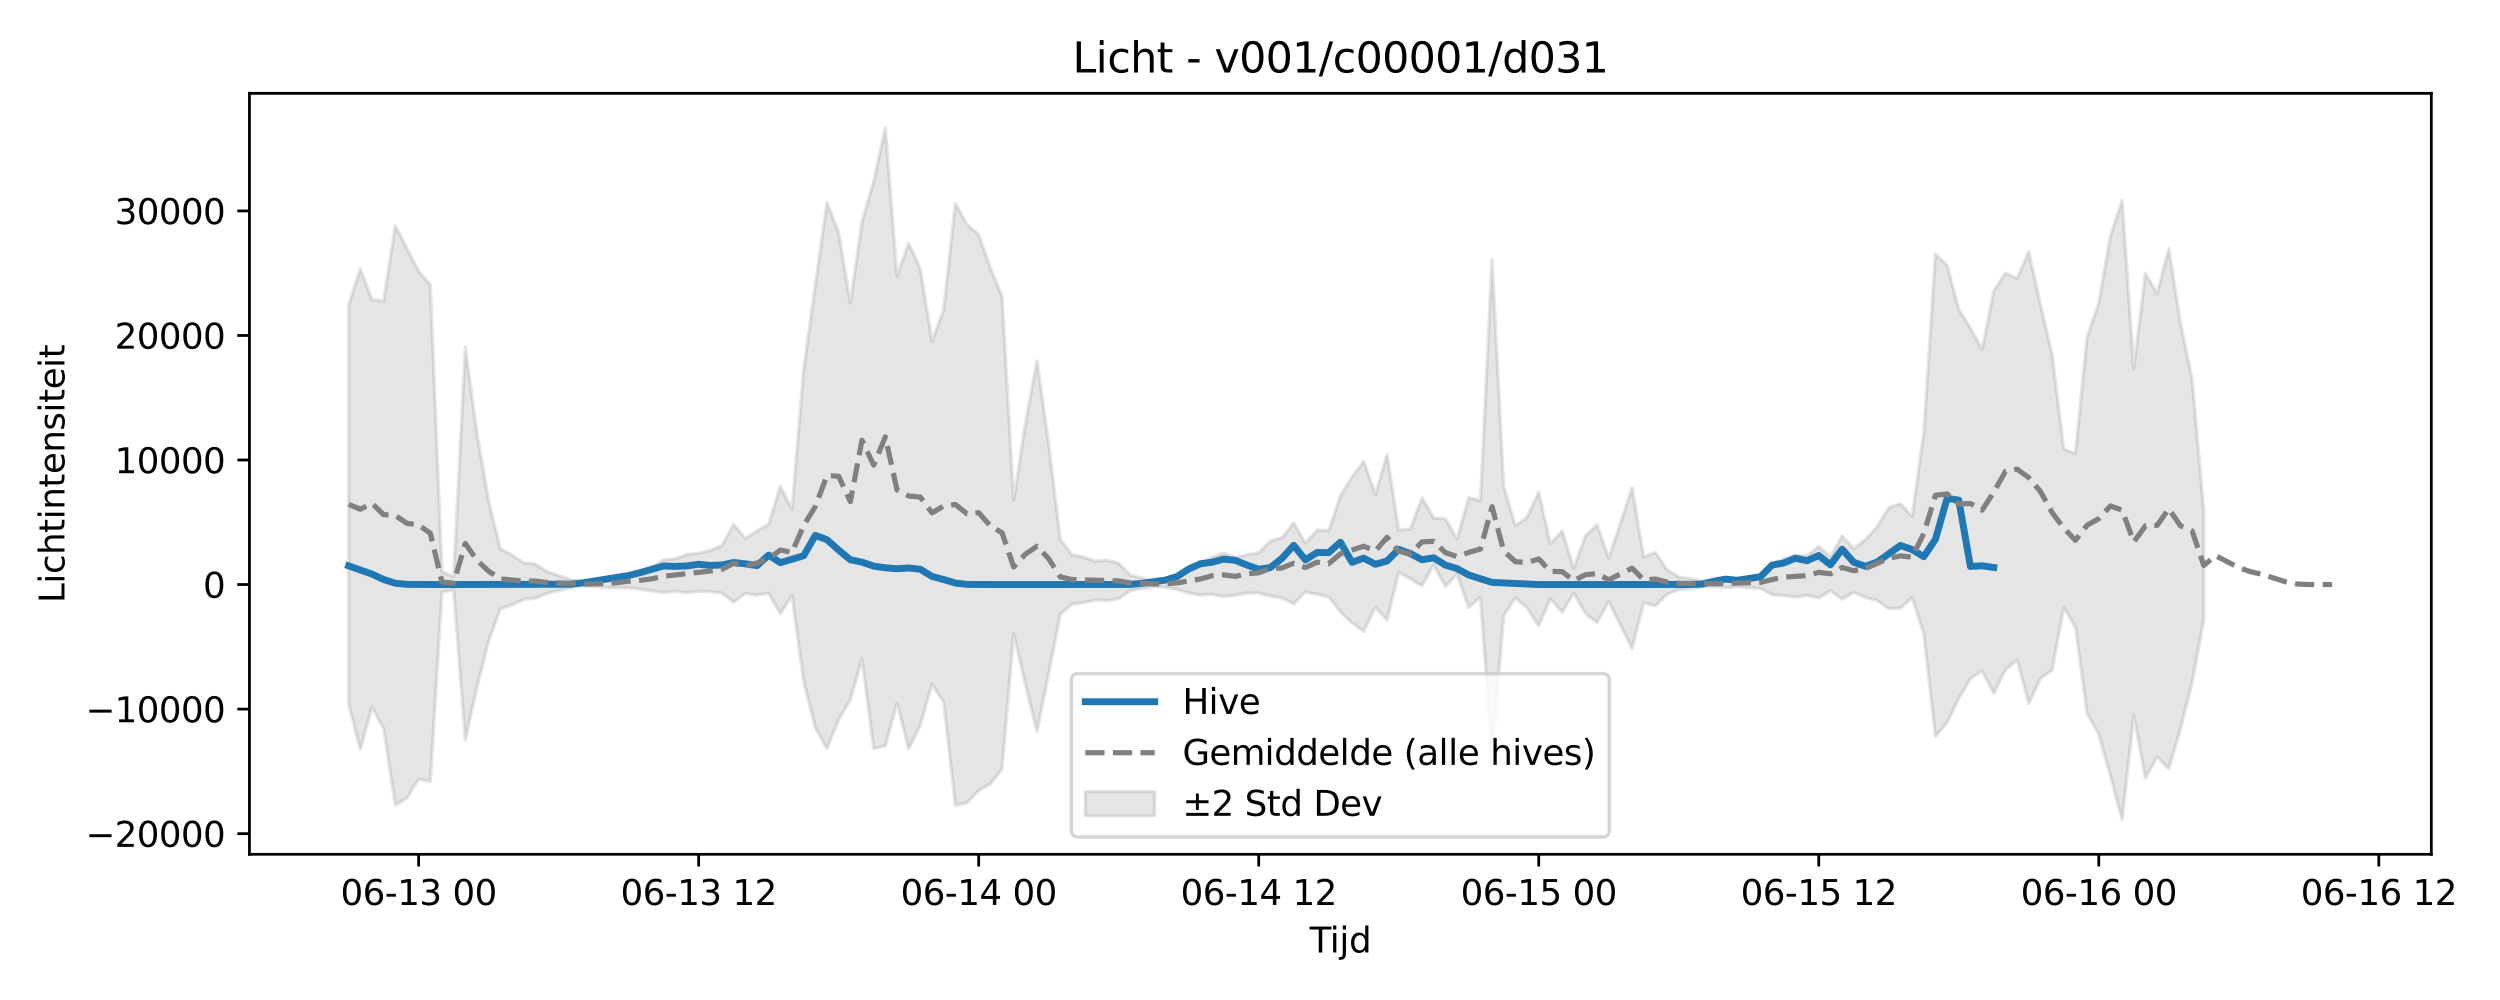 <?xml version="1.0" encoding="utf-8" standalone="no"?>
<!DOCTYPE svg PUBLIC "-//W3C//DTD SVG 1.1//EN"
  "http://www.w3.org/Graphics/SVG/1.1/DTD/svg11.dtd">
<svg xmlns:xlink="http://www.w3.org/1999/xlink" width="720pt" height="288pt" viewBox="0 0 720 288" xmlns="http://www.w3.org/2000/svg" version="1.1">
 <defs>
  <style type="text/css">*{stroke-linejoin: round; stroke-linecap: butt}</style>
 </defs>
 <g id="figure_1">
  <g id="patch_1">
   <path d="M 0 288 
L 720 288 
L 720 0 
L 0 0 
z
" style="fill: #ffffff"/>
  </g>
  <g id="axes_1">
   <g id="patch_2">
    <path d="M 71.84 246.04 
L 700.218 246.04 
L 700.218 26.88 
L 71.84 26.88 
z
" style="fill: #ffffff"/>
   </g>
   <g id="FillBetweenPolyCollection_1">
    <defs>
     <path id="m6fcd716712" d="M 100.403 -200.118 
L 100.403 -85.346 
L 103.763 -72.103 
L 107.123 -84.368 
L 110.484 -78.212 
L 113.844 -56.122 
L 117.204 -58.145 
L 120.564 -63.659 
L 123.925 -62.859 
L 127.285 -117.345 
L 130.645 -118.184 
L 134.006 -74.963 
L 137.366 -90.099 
L 140.726 -103.279 
L 144.087 -112.623 
L 147.447 -113.838 
L 150.807 -115.38 
L 154.168 -115.716 
L 157.528 -117.114 
L 160.888 -117.865 
L 164.249 -118.68 
L 167.609 -119.375 
L 170.969 -119.064 
L 174.329 -118.774 
L 177.69 -118.675 
L 181.05 -118.678 
L 184.41 -118.289 
L 187.771 -117.84 
L 191.131 -117.308 
L 194.491 -117.726 
L 197.852 -117.287 
L 201.212 -117.718 
L 204.572 -117.608 
L 207.933 -117.189 
L 211.293 -114.559 
L 214.653 -117.099 
L 218.013 -116.586 
L 221.374 -117.175 
L 224.734 -111.226 
L 228.094 -116.56 
L 231.455 -91.743 
L 234.815 -78.412 
L 238.175 -72.437 
L 241.536 -80.76 
L 244.896 -86.419 
L 248.256 -98.244 
L 251.617 -72.422 
L 254.977 -73.205 
L 258.337 -85.5 
L 261.697 -72.326 
L 265.058 -79.166 
L 268.418 -90.971 
L 271.778 -85.696 
L 275.139 -56.051 
L 278.499 -56.773 
L 281.859 -60.327 
L 285.22 -62.219 
L 288.58 -66.49 
L 291.94 -105.493 
L 295.301 -90.891 
L 298.661 -77.319 
L 302.021 -94.038 
L 305.381 -111.119 
L 308.742 -114.017 
L 312.102 -114.417 
L 315.462 -115.209 
L 318.823 -115.024 
L 322.183 -115.573 
L 325.543 -117.893 
L 328.904 -118.503 
L 332.264 -119.073 
L 335.624 -118.863 
L 338.985 -118.3 
L 342.345 -117.213 
L 345.705 -116.597 
L 349.066 -116.826 
L 352.426 -116.173 
L 355.786 -116.528 
L 359.146 -117.248 
L 362.507 -117.229 
L 365.867 -116.315 
L 369.227 -115.766 
L 372.588 -114.123 
L 375.948 -117.492 
L 379.308 -116.843 
L 382.669 -116.085 
L 386.029 -111.829 
L 389.389 -108.617 
L 392.75 -106.212 
L 396.11 -113.091 
L 399.47 -109.427 
L 402.83 -123.179 
L 406.191 -121.311 
L 409.551 -119.293 
L 412.911 -125.361 
L 416.272 -119.082 
L 419.632 -122.613 
L 422.992 -113.047 
L 426.353 -115.997 
L 429.713 -70.96 
L 433.073 -110.663 
L 436.434 -115.857 
L 439.794 -112.904 
L 443.154 -107.759 
L 446.514 -115.57 
L 449.875 -111.662 
L 453.235 -117.198 
L 456.595 -111.295 
L 459.956 -108.709 
L 463.316 -114.777 
L 466.676 -108.014 
L 470.037 -101.246 
L 473.397 -114.406 
L 476.757 -113.49 
L 480.118 -116.83 
L 483.478 -118.201 
L 486.838 -118.538 
L 490.198 -118.967 
L 493.559 -119.094 
L 496.919 -118.709 
L 500.279 -118.975 
L 503.64 -118.696 
L 507 -118.514 
L 510.36 -116.745 
L 513.721 -116.482 
L 517.081 -115.992 
L 520.441 -116.554 
L 523.802 -115.721 
L 527.162 -117.891 
L 530.522 -115.47 
L 533.883 -117.371 
L 537.243 -115.942 
L 540.603 -115.088 
L 543.963 -112.699 
L 547.324 -112.824 
L 550.684 -115.857 
L 554.044 -105.462 
L 557.405 -75.895 
L 560.765 -79.879 
L 564.125 -86.815 
L 567.486 -92.541 
L 570.846 -94.819 
L 574.206 -88.313 
L 577.567 -95.093 
L 580.927 -97.936 
L 584.287 -85.429 
L 587.647 -92.65 
L 591.008 -94.959 
L 594.368 -113.101 
L 597.728 -107.404 
L 601.089 -82.534 
L 604.449 -76.529 
L 607.809 -64.568 
L 611.17 -51.922 
L 614.53 -82.003 
L 617.89 -63.818 
L 621.251 -70.021 
L 624.611 -66.597 
L 627.971 -78.073 
L 631.331 -91.388 
L 634.692 -109.608 
L 634.692 -140.669 
L 634.692 -140.669 
L 631.331 -178.834 
L 627.971 -195.066 
L 624.611 -216.379 
L 621.251 -203.365 
L 617.89 -209.3 
L 614.53 -181.813 
L 611.17 -230.259 
L 607.809 -220.008 
L 604.449 -200.708 
L 601.089 -190.961 
L 597.728 -157.383 
L 594.368 -158.683 
L 591.008 -185.826 
L 587.647 -200.272 
L 584.287 -215.497 
L 580.927 -207.818 
L 577.567 -209.327 
L 574.206 -204.215 
L 570.846 -187.327 
L 567.486 -193.435 
L 564.125 -198.944 
L 560.765 -211.632 
L 557.405 -214.793 
L 554.044 -163.197 
L 550.684 -139.23 
L 547.324 -142.994 
L 543.963 -141.764 
L 540.603 -136.349 
L 537.243 -132.615 
L 533.883 -129.927 
L 530.522 -133.656 
L 527.162 -127.587 
L 523.802 -130.601 
L 520.441 -127.916 
L 517.081 -128.12 
L 513.721 -127.066 
L 510.36 -125.442 
L 507 -122.01 
L 503.64 -121.442 
L 500.279 -120.883 
L 496.919 -121.197 
L 493.559 -120.641 
L 490.198 -120.742 
L 486.838 -121.337 
L 483.478 -121.837 
L 480.118 -123.911 
L 476.757 -128.964 
L 473.397 -127.578 
L 470.037 -147.489 
L 466.676 -137.279 
L 463.316 -127.255 
L 459.956 -136.891 
L 456.595 -133.654 
L 453.235 -124.361 
L 449.875 -135.098 
L 446.514 -131.277 
L 443.154 -146.287 
L 439.794 -139.044 
L 436.434 -136.617 
L 433.073 -147.899 
L 429.713 -213.171 
L 426.353 -143.752 
L 422.992 -144.751 
L 419.632 -132.798 
L 416.272 -138.61 
L 412.911 -138.831 
L 409.551 -144.607 
L 406.191 -135.672 
L 402.83 -135.308 
L 399.47 -157.076 
L 396.11 -145.548 
L 392.75 -155.148 
L 389.389 -150.63 
L 386.029 -145.197 
L 382.669 -135.202 
L 379.308 -135.333 
L 375.948 -131.606 
L 372.588 -137.419 
L 369.227 -133.128 
L 365.867 -132.204 
L 362.507 -128.839 
L 359.146 -128.214 
L 355.786 -127.476 
L 352.426 -128.692 
L 349.066 -127.507 
L 345.705 -125.934 
L 342.345 -124.159 
L 338.985 -121.932 
L 335.624 -120.911 
L 332.264 -120.554 
L 328.904 -121.545 
L 325.543 -122.319 
L 322.183 -125.813 
L 318.823 -126.643 
L 315.462 -126.364 
L 312.102 -127.562 
L 308.742 -128.167 
L 305.381 -132.564 
L 302.021 -160.112 
L 298.661 -184.049 
L 295.301 -165.907 
L 291.94 -143.95 
L 288.58 -202.663 
L 285.22 -210.86 
L 281.859 -220.382 
L 278.499 -223.301 
L 275.139 -229.386 
L 271.778 -198.819 
L 268.418 -189.631 
L 265.058 -210.514 
L 261.697 -217.961 
L 258.337 -208.381 
L 254.977 -251.158 
L 251.617 -235.643 
L 248.256 -224.197 
L 244.896 -200.691 
L 241.536 -220.905 
L 238.175 -229.673 
L 234.815 -205.856 
L 231.455 -181.584 
L 228.094 -141.26 
L 224.734 -147.928 
L 221.374 -137.036 
L 218.013 -135.097 
L 214.653 -132.88 
L 211.293 -137.035 
L 207.933 -130.886 
L 204.572 -129.487 
L 201.212 -128.678 
L 197.852 -128.312 
L 194.491 -127.087 
L 191.131 -126.77 
L 187.771 -124.799 
L 184.41 -123.456 
L 181.05 -122.545 
L 177.69 -121.654 
L 174.329 -121.076 
L 170.969 -120.55 
L 167.609 -120.138 
L 164.249 -121.107 
L 160.888 -122.263 
L 157.528 -123.362 
L 154.168 -125.596 
L 150.807 -125.904 
L 147.447 -128.165 
L 144.087 -129.952 
L 140.726 -143.696 
L 137.366 -163.156 
L 134.006 -187.991 
L 130.645 -121.957 
L 127.285 -123.368 
L 123.925 -206.012 
L 120.564 -209.897 
L 117.204 -216.41 
L 113.844 -222.991 
L 110.484 -201.357 
L 107.123 -201.697 
L 103.763 -210.597 
L 100.403 -200.118 
z
" style="stroke: #808080; stroke-opacity: 0.2"/>
    </defs>
    <g clip-path="url(#p49fff1a5bf)">
     <use xlink:href="#m6fcd716712" x="0" y="288" style="fill: #808080; fill-opacity: 0.2; stroke: #808080; stroke-opacity: 0.2"/>
    </g>
   </g>
   <g id="matplotlib.axis_1">
    <g id="xtick_1">
     <g id="line2d_1">
      <defs>
       <path id="m4f307201e2" d="M 0 0 
L 0 3.5 
" style="stroke: #000000; stroke-width: 0.8"/>
      </defs>
      <g>
       <use xlink:href="#m4f307201e2" x="120.564" y="246.04" style="stroke: #000000; stroke-width: 0.8"/>
      </g>
     </g>
     <g id="text_1">
      <!-- 06-13 00 -->
      <g transform="translate(98.084 260.638) scale(0.1 -0.1)">
       <defs>
        <path id="DejaVuSans-30" d="M 2034 4250 
Q 1547 4250 1301 3770 
Q 1056 3291 1056 2328 
Q 1056 1369 1301 889 
Q 1547 409 2034 409 
Q 2525 409 2770 889 
Q 3016 1369 3016 2328 
Q 3016 3291 2770 3770 
Q 2525 4250 2034 4250 
z
M 2034 4750 
Q 2819 4750 3233 4129 
Q 3647 3509 3647 2328 
Q 3647 1150 3233 529 
Q 2819 -91 2034 -91 
Q 1250 -91 836 529 
Q 422 1150 422 2328 
Q 422 3509 836 4129 
Q 1250 4750 2034 4750 
z
" transform="scale(0.016)"/>
        <path id="DejaVuSans-36" d="M 2113 2584 
Q 1688 2584 1439 2293 
Q 1191 2003 1191 1497 
Q 1191 994 1439 701 
Q 1688 409 2113 409 
Q 2538 409 2786 701 
Q 3034 994 3034 1497 
Q 3034 2003 2786 2293 
Q 2538 2584 2113 2584 
z
M 3366 4563 
L 3366 3988 
Q 3128 4100 2886 4159 
Q 2644 4219 2406 4219 
Q 1781 4219 1451 3797 
Q 1122 3375 1075 2522 
Q 1259 2794 1537 2939 
Q 1816 3084 2150 3084 
Q 2853 3084 3261 2657 
Q 3669 2231 3669 1497 
Q 3669 778 3244 343 
Q 2819 -91 2113 -91 
Q 1303 -91 875 529 
Q 447 1150 447 2328 
Q 447 3434 972 4092 
Q 1497 4750 2381 4750 
Q 2619 4750 2861 4703 
Q 3103 4656 3366 4563 
z
" transform="scale(0.016)"/>
        <path id="DejaVuSans-2d" d="M 313 2009 
L 1997 2009 
L 1997 1497 
L 313 1497 
L 313 2009 
z
" transform="scale(0.016)"/>
        <path id="DejaVuSans-31" d="M 794 531 
L 1825 531 
L 1825 4091 
L 703 3866 
L 703 4441 
L 1819 4666 
L 2450 4666 
L 2450 531 
L 3481 531 
L 3481 0 
L 794 0 
L 794 531 
z
" transform="scale(0.016)"/>
        <path id="DejaVuSans-33" d="M 2597 2516 
Q 3050 2419 3304 2112 
Q 3559 1806 3559 1356 
Q 3559 666 3084 287 
Q 2609 -91 1734 -91 
Q 1441 -91 1130 -33 
Q 819 25 488 141 
L 488 750 
Q 750 597 1062 519 
Q 1375 441 1716 441 
Q 2309 441 2620 675 
Q 2931 909 2931 1356 
Q 2931 1769 2642 2001 
Q 2353 2234 1838 2234 
L 1294 2234 
L 1294 2753 
L 1863 2753 
Q 2328 2753 2575 2939 
Q 2822 3125 2822 3475 
Q 2822 3834 2567 4026 
Q 2313 4219 1838 4219 
Q 1578 4219 1281 4162 
Q 984 4106 628 3988 
L 628 4550 
Q 988 4650 1302 4700 
Q 1616 4750 1894 4750 
Q 2613 4750 3031 4423 
Q 3450 4097 3450 3541 
Q 3450 3153 3228 2886 
Q 3006 2619 2597 2516 
z
" transform="scale(0.016)"/>
        <path id="DejaVuSans-20" transform="scale(0.016)"/>
       </defs>
       <use xlink:href="#DejaVuSans-30"/>
       <use xlink:href="#DejaVuSans-36" transform="translate(63.623 0)"/>
       <use xlink:href="#DejaVuSans-2d" transform="translate(127.246 0)"/>
       <use xlink:href="#DejaVuSans-31" transform="translate(163.33 0)"/>
       <use xlink:href="#DejaVuSans-33" transform="translate(226.953 0)"/>
       <use xlink:href="#DejaVuSans-20" transform="translate(290.576 0)"/>
       <use xlink:href="#DejaVuSans-30" transform="translate(322.363 0)"/>
       <use xlink:href="#DejaVuSans-30" transform="translate(385.986 0)"/>
      </g>
     </g>
    </g>
    <g id="xtick_2">
     <g id="line2d_2">
      <g>
       <use xlink:href="#m4f307201e2" x="201.212" y="246.04" style="stroke: #000000; stroke-width: 0.8"/>
      </g>
     </g>
     <g id="text_2">
      <!-- 06-13 12 -->
      <g transform="translate(178.731 260.638) scale(0.1 -0.1)">
       <defs>
        <path id="DejaVuSans-32" d="M 1228 531 
L 3431 531 
L 3431 0 
L 469 0 
L 469 531 
Q 828 903 1448 1529 
Q 2069 2156 2228 2338 
Q 2531 2678 2651 2914 
Q 2772 3150 2772 3378 
Q 2772 3750 2511 3984 
Q 2250 4219 1831 4219 
Q 1534 4219 1204 4116 
Q 875 4013 500 3803 
L 500 4441 
Q 881 4594 1212 4672 
Q 1544 4750 1819 4750 
Q 2544 4750 2975 4387 
Q 3406 4025 3406 3419 
Q 3406 3131 3298 2873 
Q 3191 2616 2906 2266 
Q 2828 2175 2409 1742 
Q 1991 1309 1228 531 
z
" transform="scale(0.016)"/>
       </defs>
       <use xlink:href="#DejaVuSans-30"/>
       <use xlink:href="#DejaVuSans-36" transform="translate(63.623 0)"/>
       <use xlink:href="#DejaVuSans-2d" transform="translate(127.246 0)"/>
       <use xlink:href="#DejaVuSans-31" transform="translate(163.33 0)"/>
       <use xlink:href="#DejaVuSans-33" transform="translate(226.953 0)"/>
       <use xlink:href="#DejaVuSans-20" transform="translate(290.576 0)"/>
       <use xlink:href="#DejaVuSans-31" transform="translate(322.363 0)"/>
       <use xlink:href="#DejaVuSans-32" transform="translate(385.986 0)"/>
      </g>
     </g>
    </g>
    <g id="xtick_3">
     <g id="line2d_3">
      <g>
       <use xlink:href="#m4f307201e2" x="281.859" y="246.04" style="stroke: #000000; stroke-width: 0.8"/>
      </g>
     </g>
     <g id="text_3">
      <!-- 06-14 00 -->
      <g transform="translate(259.379 260.638) scale(0.1 -0.1)">
       <defs>
        <path id="DejaVuSans-34" d="M 2419 4116 
L 825 1625 
L 2419 1625 
L 2419 4116 
z
M 2253 4666 
L 3047 4666 
L 3047 1625 
L 3713 1625 
L 3713 1100 
L 3047 1100 
L 3047 0 
L 2419 0 
L 2419 1100 
L 313 1100 
L 313 1709 
L 2253 4666 
z
" transform="scale(0.016)"/>
       </defs>
       <use xlink:href="#DejaVuSans-30"/>
       <use xlink:href="#DejaVuSans-36" transform="translate(63.623 0)"/>
       <use xlink:href="#DejaVuSans-2d" transform="translate(127.246 0)"/>
       <use xlink:href="#DejaVuSans-31" transform="translate(163.33 0)"/>
       <use xlink:href="#DejaVuSans-34" transform="translate(226.953 0)"/>
       <use xlink:href="#DejaVuSans-20" transform="translate(290.576 0)"/>
       <use xlink:href="#DejaVuSans-30" transform="translate(322.363 0)"/>
       <use xlink:href="#DejaVuSans-30" transform="translate(385.986 0)"/>
      </g>
     </g>
    </g>
    <g id="xtick_4">
     <g id="line2d_4">
      <g>
       <use xlink:href="#m4f307201e2" x="362.507" y="246.04" style="stroke: #000000; stroke-width: 0.8"/>
      </g>
     </g>
     <g id="text_4">
      <!-- 06-14 12 -->
      <g transform="translate(340.026 260.638) scale(0.1 -0.1)">
       <use xlink:href="#DejaVuSans-30"/>
       <use xlink:href="#DejaVuSans-36" transform="translate(63.623 0)"/>
       <use xlink:href="#DejaVuSans-2d" transform="translate(127.246 0)"/>
       <use xlink:href="#DejaVuSans-31" transform="translate(163.33 0)"/>
       <use xlink:href="#DejaVuSans-34" transform="translate(226.953 0)"/>
       <use xlink:href="#DejaVuSans-20" transform="translate(290.576 0)"/>
       <use xlink:href="#DejaVuSans-31" transform="translate(322.363 0)"/>
       <use xlink:href="#DejaVuSans-32" transform="translate(385.986 0)"/>
      </g>
     </g>
    </g>
    <g id="xtick_5">
     <g id="line2d_5">
      <g>
       <use xlink:href="#m4f307201e2" x="443.154" y="246.04" style="stroke: #000000; stroke-width: 0.8"/>
      </g>
     </g>
     <g id="text_5">
      <!-- 06-15 00 -->
      <g transform="translate(420.674 260.638) scale(0.1 -0.1)">
       <defs>
        <path id="DejaVuSans-35" d="M 691 4666 
L 3169 4666 
L 3169 4134 
L 1269 4134 
L 1269 2991 
Q 1406 3038 1543 3061 
Q 1681 3084 1819 3084 
Q 2600 3084 3056 2656 
Q 3513 2228 3513 1497 
Q 3513 744 3044 326 
Q 2575 -91 1722 -91 
Q 1428 -91 1123 -41 
Q 819 9 494 109 
L 494 744 
Q 775 591 1075 516 
Q 1375 441 1709 441 
Q 2250 441 2565 725 
Q 2881 1009 2881 1497 
Q 2881 1984 2565 2268 
Q 2250 2553 1709 2553 
Q 1456 2553 1204 2497 
Q 953 2441 691 2322 
L 691 4666 
z
" transform="scale(0.016)"/>
       </defs>
       <use xlink:href="#DejaVuSans-30"/>
       <use xlink:href="#DejaVuSans-36" transform="translate(63.623 0)"/>
       <use xlink:href="#DejaVuSans-2d" transform="translate(127.246 0)"/>
       <use xlink:href="#DejaVuSans-31" transform="translate(163.33 0)"/>
       <use xlink:href="#DejaVuSans-35" transform="translate(226.953 0)"/>
       <use xlink:href="#DejaVuSans-20" transform="translate(290.576 0)"/>
       <use xlink:href="#DejaVuSans-30" transform="translate(322.363 0)"/>
       <use xlink:href="#DejaVuSans-30" transform="translate(385.986 0)"/>
      </g>
     </g>
    </g>
    <g id="xtick_6">
     <g id="line2d_6">
      <g>
       <use xlink:href="#m4f307201e2" x="523.802" y="246.04" style="stroke: #000000; stroke-width: 0.8"/>
      </g>
     </g>
     <g id="text_6">
      <!-- 06-15 12 -->
      <g transform="translate(501.321 260.638) scale(0.1 -0.1)">
       <use xlink:href="#DejaVuSans-30"/>
       <use xlink:href="#DejaVuSans-36" transform="translate(63.623 0)"/>
       <use xlink:href="#DejaVuSans-2d" transform="translate(127.246 0)"/>
       <use xlink:href="#DejaVuSans-31" transform="translate(163.33 0)"/>
       <use xlink:href="#DejaVuSans-35" transform="translate(226.953 0)"/>
       <use xlink:href="#DejaVuSans-20" transform="translate(290.576 0)"/>
       <use xlink:href="#DejaVuSans-31" transform="translate(322.363 0)"/>
       <use xlink:href="#DejaVuSans-32" transform="translate(385.986 0)"/>
      </g>
     </g>
    </g>
    <g id="xtick_7">
     <g id="line2d_7">
      <g>
       <use xlink:href="#m4f307201e2" x="604.449" y="246.04" style="stroke: #000000; stroke-width: 0.8"/>
      </g>
     </g>
     <g id="text_7">
      <!-- 06-16 00 -->
      <g transform="translate(581.969 260.638) scale(0.1 -0.1)">
       <use xlink:href="#DejaVuSans-30"/>
       <use xlink:href="#DejaVuSans-36" transform="translate(63.623 0)"/>
       <use xlink:href="#DejaVuSans-2d" transform="translate(127.246 0)"/>
       <use xlink:href="#DejaVuSans-31" transform="translate(163.33 0)"/>
       <use xlink:href="#DejaVuSans-36" transform="translate(226.953 0)"/>
       <use xlink:href="#DejaVuSans-20" transform="translate(290.576 0)"/>
       <use xlink:href="#DejaVuSans-30" transform="translate(322.363 0)"/>
       <use xlink:href="#DejaVuSans-30" transform="translate(385.986 0)"/>
      </g>
     </g>
    </g>
    <g id="xtick_8">
     <g id="line2d_8">
      <g>
       <use xlink:href="#m4f307201e2" x="685.096" y="246.04" style="stroke: #000000; stroke-width: 0.8"/>
      </g>
     </g>
     <g id="text_8">
      <!-- 06-16 12 -->
      <g transform="translate(662.616 260.638) scale(0.1 -0.1)">
       <use xlink:href="#DejaVuSans-30"/>
       <use xlink:href="#DejaVuSans-36" transform="translate(63.623 0)"/>
       <use xlink:href="#DejaVuSans-2d" transform="translate(127.246 0)"/>
       <use xlink:href="#DejaVuSans-31" transform="translate(163.33 0)"/>
       <use xlink:href="#DejaVuSans-36" transform="translate(226.953 0)"/>
       <use xlink:href="#DejaVuSans-20" transform="translate(290.576 0)"/>
       <use xlink:href="#DejaVuSans-31" transform="translate(322.363 0)"/>
       <use xlink:href="#DejaVuSans-32" transform="translate(385.986 0)"/>
      </g>
     </g>
    </g>
    <g id="text_9">
     <!-- Tijd -->
     <g transform="translate(377.179 274.317) scale(0.1 -0.1)">
      <defs>
       <path id="DejaVuSans-54" d="M -19 4666 
L 3928 4666 
L 3928 4134 
L 2272 4134 
L 2272 0 
L 1638 0 
L 1638 4134 
L -19 4134 
L -19 4666 
z
" transform="scale(0.016)"/>
       <path id="DejaVuSans-69" d="M 603 3500 
L 1178 3500 
L 1178 0 
L 603 0 
L 603 3500 
z
M 603 4863 
L 1178 4863 
L 1178 4134 
L 603 4134 
L 603 4863 
z
" transform="scale(0.016)"/>
       <path id="DejaVuSans-6a" d="M 603 3500 
L 1178 3500 
L 1178 -63 
Q 1178 -731 923 -1031 
Q 669 -1331 103 -1331 
L -116 -1331 
L -116 -844 
L 38 -844 
Q 366 -844 484 -692 
Q 603 -541 603 -63 
L 603 3500 
z
M 603 4863 
L 1178 4863 
L 1178 4134 
L 603 4134 
L 603 4863 
z
" transform="scale(0.016)"/>
       <path id="DejaVuSans-64" d="M 2906 2969 
L 2906 4863 
L 3481 4863 
L 3481 0 
L 2906 0 
L 2906 525 
Q 2725 213 2448 61 
Q 2172 -91 1784 -91 
Q 1150 -91 751 415 
Q 353 922 353 1747 
Q 353 2572 751 3078 
Q 1150 3584 1784 3584 
Q 2172 3584 2448 3432 
Q 2725 3281 2906 2969 
z
M 947 1747 
Q 947 1113 1208 752 
Q 1469 391 1925 391 
Q 2381 391 2643 752 
Q 2906 1113 2906 1747 
Q 2906 2381 2643 2742 
Q 2381 3103 1925 3103 
Q 1469 3103 1208 2742 
Q 947 2381 947 1747 
z
" transform="scale(0.016)"/>
      </defs>
      <use xlink:href="#DejaVuSans-54"/>
      <use xlink:href="#DejaVuSans-69" transform="translate(57.959 0)"/>
      <use xlink:href="#DejaVuSans-6a" transform="translate(85.742 0)"/>
      <use xlink:href="#DejaVuSans-64" transform="translate(113.525 0)"/>
     </g>
    </g>
   </g>
   <g id="matplotlib.axis_2">
    <g id="ytick_1">
     <g id="line2d_9">
      <defs>
       <path id="m3e0a6f28b3" d="M 0 0 
L -3.5 0 
" style="stroke: #000000; stroke-width: 0.8"/>
      </defs>
      <g>
       <use xlink:href="#m3e0a6f28b3" x="71.84" y="240.09" style="stroke: #000000; stroke-width: 0.8"/>
      </g>
     </g>
     <g id="text_10">
      <!-- −20000 -->
      <g transform="translate(24.648 243.889) scale(0.1 -0.1)">
       <defs>
        <path id="DejaVuSans-2212" d="M 678 2272 
L 4684 2272 
L 4684 1741 
L 678 1741 
L 678 2272 
z
" transform="scale(0.016)"/>
       </defs>
       <use xlink:href="#DejaVuSans-2212"/>
       <use xlink:href="#DejaVuSans-32" transform="translate(83.789 0)"/>
       <use xlink:href="#DejaVuSans-30" transform="translate(147.412 0)"/>
       <use xlink:href="#DejaVuSans-30" transform="translate(211.035 0)"/>
       <use xlink:href="#DejaVuSans-30" transform="translate(274.658 0)"/>
       <use xlink:href="#DejaVuSans-30" transform="translate(338.281 0)"/>
      </g>
     </g>
    </g>
    <g id="ytick_2">
     <g id="line2d_10">
      <g>
       <use xlink:href="#m3e0a6f28b3" x="71.84" y="204.221" style="stroke: #000000; stroke-width: 0.8"/>
      </g>
     </g>
     <g id="text_11">
      <!-- −10000 -->
      <g transform="translate(24.648 208.02) scale(0.1 -0.1)">
       <use xlink:href="#DejaVuSans-2212"/>
       <use xlink:href="#DejaVuSans-31" transform="translate(83.789 0)"/>
       <use xlink:href="#DejaVuSans-30" transform="translate(147.412 0)"/>
       <use xlink:href="#DejaVuSans-30" transform="translate(211.035 0)"/>
       <use xlink:href="#DejaVuSans-30" transform="translate(274.658 0)"/>
       <use xlink:href="#DejaVuSans-30" transform="translate(338.281 0)"/>
      </g>
     </g>
    </g>
    <g id="ytick_3">
     <g id="line2d_11">
      <g>
       <use xlink:href="#m3e0a6f28b3" x="71.84" y="168.352" style="stroke: #000000; stroke-width: 0.8"/>
      </g>
     </g>
     <g id="text_12">
      <!-- 0 -->
      <g transform="translate(58.477 172.152) scale(0.1 -0.1)">
       <use xlink:href="#DejaVuSans-30"/>
      </g>
     </g>
    </g>
    <g id="ytick_4">
     <g id="line2d_12">
      <g>
       <use xlink:href="#m3e0a6f28b3" x="71.84" y="132.483" style="stroke: #000000; stroke-width: 0.8"/>
      </g>
     </g>
     <g id="text_13">
      <!-- 10000 -->
      <g transform="translate(33.028 136.283) scale(0.1 -0.1)">
       <use xlink:href="#DejaVuSans-31"/>
       <use xlink:href="#DejaVuSans-30" transform="translate(63.623 0)"/>
       <use xlink:href="#DejaVuSans-30" transform="translate(127.246 0)"/>
       <use xlink:href="#DejaVuSans-30" transform="translate(190.869 0)"/>
       <use xlink:href="#DejaVuSans-30" transform="translate(254.492 0)"/>
      </g>
     </g>
    </g>
    <g id="ytick_5">
     <g id="line2d_13">
      <g>
       <use xlink:href="#m3e0a6f28b3" x="71.84" y="96.615" style="stroke: #000000; stroke-width: 0.8"/>
      </g>
     </g>
     <g id="text_14">
      <!-- 20000 -->
      <g transform="translate(33.028 100.414) scale(0.1 -0.1)">
       <use xlink:href="#DejaVuSans-32"/>
       <use xlink:href="#DejaVuSans-30" transform="translate(63.623 0)"/>
       <use xlink:href="#DejaVuSans-30" transform="translate(127.246 0)"/>
       <use xlink:href="#DejaVuSans-30" transform="translate(190.869 0)"/>
       <use xlink:href="#DejaVuSans-30" transform="translate(254.492 0)"/>
      </g>
     </g>
    </g>
    <g id="ytick_6">
     <g id="line2d_14">
      <g>
       <use xlink:href="#m3e0a6f28b3" x="71.84" y="60.746" style="stroke: #000000; stroke-width: 0.8"/>
      </g>
     </g>
     <g id="text_15">
      <!-- 30000 -->
      <g transform="translate(33.028 64.545) scale(0.1 -0.1)">
       <use xlink:href="#DejaVuSans-33"/>
       <use xlink:href="#DejaVuSans-30" transform="translate(63.623 0)"/>
       <use xlink:href="#DejaVuSans-30" transform="translate(127.246 0)"/>
       <use xlink:href="#DejaVuSans-30" transform="translate(190.869 0)"/>
       <use xlink:href="#DejaVuSans-30" transform="translate(254.492 0)"/>
      </g>
     </g>
    </g>
    <g id="text_16">
     <!-- Lichtintensiteit -->
     <g transform="translate(18.568 173.656) rotate(-90) scale(0.1 -0.1)">
      <defs>
       <path id="DejaVuSans-4c" d="M 628 4666 
L 1259 4666 
L 1259 531 
L 3531 531 
L 3531 0 
L 628 0 
L 628 4666 
z
" transform="scale(0.016)"/>
       <path id="DejaVuSans-63" d="M 3122 3366 
L 3122 2828 
Q 2878 2963 2633 3030 
Q 2388 3097 2138 3097 
Q 1578 3097 1268 2742 
Q 959 2388 959 1747 
Q 959 1106 1268 751 
Q 1578 397 2138 397 
Q 2388 397 2633 464 
Q 2878 531 3122 666 
L 3122 134 
Q 2881 22 2623 -34 
Q 2366 -91 2075 -91 
Q 1284 -91 818 406 
Q 353 903 353 1747 
Q 353 2603 823 3093 
Q 1294 3584 2113 3584 
Q 2378 3584 2631 3529 
Q 2884 3475 3122 3366 
z
" transform="scale(0.016)"/>
       <path id="DejaVuSans-68" d="M 3513 2113 
L 3513 0 
L 2938 0 
L 2938 2094 
Q 2938 2591 2744 2837 
Q 2550 3084 2163 3084 
Q 1697 3084 1428 2787 
Q 1159 2491 1159 1978 
L 1159 0 
L 581 0 
L 581 4863 
L 1159 4863 
L 1159 2956 
Q 1366 3272 1645 3428 
Q 1925 3584 2291 3584 
Q 2894 3584 3203 3211 
Q 3513 2838 3513 2113 
z
" transform="scale(0.016)"/>
       <path id="DejaVuSans-74" d="M 1172 4494 
L 1172 3500 
L 2356 3500 
L 2356 3053 
L 1172 3053 
L 1172 1153 
Q 1172 725 1289 603 
Q 1406 481 1766 481 
L 2356 481 
L 2356 0 
L 1766 0 
Q 1100 0 847 248 
Q 594 497 594 1153 
L 594 3053 
L 172 3053 
L 172 3500 
L 594 3500 
L 594 4494 
L 1172 4494 
z
" transform="scale(0.016)"/>
       <path id="DejaVuSans-6e" d="M 3513 2113 
L 3513 0 
L 2938 0 
L 2938 2094 
Q 2938 2591 2744 2837 
Q 2550 3084 2163 3084 
Q 1697 3084 1428 2787 
Q 1159 2491 1159 1978 
L 1159 0 
L 581 0 
L 581 3500 
L 1159 3500 
L 1159 2956 
Q 1366 3272 1645 3428 
Q 1925 3584 2291 3584 
Q 2894 3584 3203 3211 
Q 3513 2838 3513 2113 
z
" transform="scale(0.016)"/>
       <path id="DejaVuSans-65" d="M 3597 1894 
L 3597 1613 
L 953 1613 
Q 991 1019 1311 708 
Q 1631 397 2203 397 
Q 2534 397 2845 478 
Q 3156 559 3463 722 
L 3463 178 
Q 3153 47 2828 -22 
Q 2503 -91 2169 -91 
Q 1331 -91 842 396 
Q 353 884 353 1716 
Q 353 2575 817 3079 
Q 1281 3584 2069 3584 
Q 2775 3584 3186 3129 
Q 3597 2675 3597 1894 
z
M 3022 2063 
Q 3016 2534 2758 2815 
Q 2500 3097 2075 3097 
Q 1594 3097 1305 2825 
Q 1016 2553 972 2059 
L 3022 2063 
z
" transform="scale(0.016)"/>
       <path id="DejaVuSans-73" d="M 2834 3397 
L 2834 2853 
Q 2591 2978 2328 3040 
Q 2066 3103 1784 3103 
Q 1356 3103 1142 2972 
Q 928 2841 928 2578 
Q 928 2378 1081 2264 
Q 1234 2150 1697 2047 
L 1894 2003 
Q 2506 1872 2764 1633 
Q 3022 1394 3022 966 
Q 3022 478 2636 193 
Q 2250 -91 1575 -91 
Q 1294 -91 989 -36 
Q 684 19 347 128 
L 347 722 
Q 666 556 975 473 
Q 1284 391 1588 391 
Q 1994 391 2212 530 
Q 2431 669 2431 922 
Q 2431 1156 2273 1281 
Q 2116 1406 1581 1522 
L 1381 1569 
Q 847 1681 609 1914 
Q 372 2147 372 2553 
Q 372 3047 722 3315 
Q 1072 3584 1716 3584 
Q 2034 3584 2315 3537 
Q 2597 3491 2834 3397 
z
" transform="scale(0.016)"/>
      </defs>
      <use xlink:href="#DejaVuSans-4c"/>
      <use xlink:href="#DejaVuSans-69" transform="translate(55.713 0)"/>
      <use xlink:href="#DejaVuSans-63" transform="translate(83.496 0)"/>
      <use xlink:href="#DejaVuSans-68" transform="translate(138.477 0)"/>
      <use xlink:href="#DejaVuSans-74" transform="translate(201.855 0)"/>
      <use xlink:href="#DejaVuSans-69" transform="translate(241.064 0)"/>
      <use xlink:href="#DejaVuSans-6e" transform="translate(268.848 0)"/>
      <use xlink:href="#DejaVuSans-74" transform="translate(332.227 0)"/>
      <use xlink:href="#DejaVuSans-65" transform="translate(371.436 0)"/>
      <use xlink:href="#DejaVuSans-6e" transform="translate(432.959 0)"/>
      <use xlink:href="#DejaVuSans-73" transform="translate(496.338 0)"/>
      <use xlink:href="#DejaVuSans-69" transform="translate(548.438 0)"/>
      <use xlink:href="#DejaVuSans-74" transform="translate(576.221 0)"/>
      <use xlink:href="#DejaVuSans-65" transform="translate(615.43 0)"/>
      <use xlink:href="#DejaVuSans-69" transform="translate(676.953 0)"/>
      <use xlink:href="#DejaVuSans-74" transform="translate(704.736 0)"/>
     </g>
    </g>
   </g>
   <g id="line2d_15">
    <path d="M 100.403 162.965 
L 107.123 165.334 
L 110.484 166.905 
L 113.844 167.967 
L 117.204 168.297 
L 127.285 168.352 
L 164.249 168.25 
L 167.609 167.9 
L 181.05 165.746 
L 184.41 164.906 
L 191.131 162.993 
L 194.491 163.121 
L 197.852 162.994 
L 201.212 162.511 
L 204.572 162.855 
L 207.933 162.714 
L 211.293 162.009 
L 214.653 162.379 
L 218.013 162.898 
L 221.374 159.879 
L 224.734 162.059 
L 231.455 160.046 
L 234.815 154.192 
L 238.175 155.435 
L 241.536 158.436 
L 244.896 161.219 
L 248.256 161.906 
L 251.617 163.038 
L 254.977 163.524 
L 258.337 163.792 
L 261.697 163.579 
L 265.058 163.957 
L 268.418 166.014 
L 271.778 166.906 
L 275.139 167.922 
L 278.499 168.308 
L 288.58 168.352 
L 325.543 168.318 
L 328.904 167.996 
L 335.624 167.069 
L 338.985 166.048 
L 342.345 163.881 
L 345.705 162.372 
L 349.066 161.924 
L 352.426 161.02 
L 355.786 161.386 
L 359.146 162.745 
L 362.507 163.921 
L 365.867 163.464 
L 369.227 160.775 
L 372.588 157.063 
L 375.948 161.242 
L 379.308 159.131 
L 382.669 159.152 
L 386.029 156.172 
L 389.389 161.955 
L 392.75 160.729 
L 396.11 162.512 
L 399.47 161.563 
L 402.83 158.201 
L 406.191 159.448 
L 409.551 161.205 
L 412.911 160.65 
L 416.272 162.752 
L 419.632 163.752 
L 422.992 165.606 
L 429.713 167.731 
L 443.154 168.346 
L 486.838 168.33 
L 490.198 168.217 
L 493.559 167.402 
L 496.919 166.787 
L 500.279 167.122 
L 507 166.1 
L 510.36 162.74 
L 513.721 162.137 
L 517.081 160.764 
L 520.441 161.492 
L 523.802 159.993 
L 527.162 162.664 
L 530.522 158.178 
L 533.883 161.948 
L 537.243 163.093 
L 540.603 161.89 
L 547.324 157.094 
L 550.684 158.269 
L 554.044 160.328 
L 557.405 155.325 
L 560.765 143.521 
L 564.125 144.042 
L 567.486 163.147 
L 570.846 162.948 
L 574.206 163.435 
L 574.206 163.435 
" clip-path="url(#p49fff1a5bf)" style="fill: none; stroke: #1f77b4; stroke-width: 2; stroke-linecap: square"/>
   </g>
   <g id="line2d_16">
    <path d="M 100.403 145.268 
L 103.763 146.65 
L 107.123 144.968 
L 110.484 148.216 
L 113.844 148.444 
L 117.204 150.722 
L 120.564 151.222 
L 123.925 153.565 
L 127.285 167.644 
L 130.645 167.929 
L 134.006 156.523 
L 137.366 161.372 
L 140.726 164.513 
L 144.087 166.712 
L 150.807 167.358 
L 154.168 167.344 
L 157.528 167.762 
L 167.609 168.243 
L 174.329 168.075 
L 177.69 167.836 
L 181.05 167.389 
L 184.41 167.127 
L 187.771 166.681 
L 191.131 165.961 
L 204.572 164.452 
L 207.933 163.963 
L 211.293 162.203 
L 214.653 163.011 
L 218.013 162.158 
L 221.374 160.894 
L 224.734 158.423 
L 228.094 159.09 
L 231.455 151.336 
L 234.815 145.866 
L 238.175 136.945 
L 241.536 137.167 
L 244.896 144.445 
L 248.256 126.78 
L 251.617 133.968 
L 254.977 125.818 
L 258.337 141.06 
L 261.697 142.857 
L 265.058 143.16 
L 268.418 147.699 
L 271.778 145.743 
L 275.139 145.282 
L 278.499 147.963 
L 281.859 147.645 
L 285.22 151.46 
L 288.58 153.423 
L 291.94 163.279 
L 295.301 159.601 
L 298.661 157.316 
L 302.021 160.925 
L 305.381 166.159 
L 308.742 166.908 
L 322.183 167.307 
L 325.543 167.894 
L 328.904 167.976 
L 332.264 168.186 
L 335.624 168.113 
L 338.985 167.884 
L 345.705 166.734 
L 349.066 165.834 
L 352.426 165.568 
L 355.786 165.998 
L 359.146 165.269 
L 362.507 164.966 
L 365.867 163.741 
L 369.227 163.553 
L 372.588 162.229 
L 375.948 163.451 
L 379.308 161.912 
L 382.669 162.356 
L 386.029 159.487 
L 392.75 157.32 
L 396.11 158.68 
L 399.47 154.749 
L 402.83 158.757 
L 406.191 159.509 
L 409.551 156.05 
L 412.911 155.904 
L 416.272 159.154 
L 419.632 160.295 
L 422.992 159.101 
L 426.353 158.125 
L 429.713 145.935 
L 433.073 158.719 
L 436.434 161.763 
L 439.794 162.026 
L 443.154 160.977 
L 446.514 164.576 
L 449.875 164.62 
L 453.235 167.221 
L 456.595 165.525 
L 459.956 165.2 
L 463.316 166.984 
L 470.037 163.632 
L 473.397 167.008 
L 476.757 166.773 
L 480.118 167.63 
L 483.478 167.981 
L 493.559 168.132 
L 507 167.738 
L 510.36 166.907 
L 513.721 166.226 
L 520.441 165.765 
L 523.802 164.839 
L 527.162 165.261 
L 530.522 163.437 
L 533.883 164.351 
L 537.243 163.721 
L 543.963 160.769 
L 547.324 160.091 
L 550.684 160.457 
L 554.044 153.67 
L 557.405 142.656 
L 560.765 142.244 
L 564.125 145.121 
L 567.486 145.012 
L 570.846 146.927 
L 574.206 141.736 
L 577.567 135.79 
L 580.927 135.123 
L 584.287 137.537 
L 587.647 141.539 
L 591.008 147.607 
L 594.368 152.108 
L 597.728 155.607 
L 601.089 151.253 
L 604.449 149.382 
L 607.809 145.712 
L 611.17 146.909 
L 614.53 156.092 
L 617.89 151.441 
L 621.251 151.307 
L 624.611 146.512 
L 627.971 151.431 
L 631.331 152.889 
L 634.692 162.861 
L 638.052 159.997 
L 644.773 163.491 
L 648.133 164.643 
L 651.493 165.411 
L 658.214 167.558 
L 661.574 168.191 
L 664.935 168.344 
L 671.655 168.352 
L 671.655 168.352 
" clip-path="url(#p49fff1a5bf)" style="fill: none; stroke-dasharray: 5.55,2.4; stroke-dashoffset: 0; stroke: #808080; stroke-width: 1.5"/>
   </g>
   <g id="patch_3">
    <path d="M 71.84 246.04 
L 71.84 26.88 
" style="fill: none; stroke: #000000; stroke-width: 0.8; stroke-linejoin: miter; stroke-linecap: square"/>
   </g>
   <g id="patch_4">
    <path d="M 700.218 246.04 
L 700.218 26.88 
" style="fill: none; stroke: #000000; stroke-width: 0.8; stroke-linejoin: miter; stroke-linecap: square"/>
   </g>
   <g id="patch_5">
    <path d="M 71.84 246.04 
L 700.218 246.04 
" style="fill: none; stroke: #000000; stroke-width: 0.8; stroke-linejoin: miter; stroke-linecap: square"/>
   </g>
   <g id="patch_6">
    <path d="M 71.84 26.88 
L 700.218 26.88 
" style="fill: none; stroke: #000000; stroke-width: 0.8; stroke-linejoin: miter; stroke-linecap: square"/>
   </g>
   <g id="text_17">
    <!-- Licht - v001/c00001/d031 -->
    <g transform="translate(308.892 20.88) scale(0.12 -0.12)">
     <defs>
      <path id="DejaVuSans-76" d="M 191 3500 
L 800 3500 
L 1894 563 
L 2988 3500 
L 3597 3500 
L 2284 0 
L 1503 0 
L 191 3500 
z
" transform="scale(0.016)"/>
      <path id="DejaVuSans-2f" d="M 1625 4666 
L 2156 4666 
L 531 -594 
L 0 -594 
L 1625 4666 
z
" transform="scale(0.016)"/>
     </defs>
     <use xlink:href="#DejaVuSans-4c"/>
     <use xlink:href="#DejaVuSans-69" transform="translate(55.713 0)"/>
     <use xlink:href="#DejaVuSans-63" transform="translate(83.496 0)"/>
     <use xlink:href="#DejaVuSans-68" transform="translate(138.477 0)"/>
     <use xlink:href="#DejaVuSans-74" transform="translate(201.855 0)"/>
     <use xlink:href="#DejaVuSans-20" transform="translate(241.064 0)"/>
     <use xlink:href="#DejaVuSans-2d" transform="translate(272.852 0)"/>
     <use xlink:href="#DejaVuSans-20" transform="translate(308.936 0)"/>
     <use xlink:href="#DejaVuSans-76" transform="translate(340.723 0)"/>
     <use xlink:href="#DejaVuSans-30" transform="translate(399.902 0)"/>
     <use xlink:href="#DejaVuSans-30" transform="translate(463.525 0)"/>
     <use xlink:href="#DejaVuSans-31" transform="translate(527.148 0)"/>
     <use xlink:href="#DejaVuSans-2f" transform="translate(590.771 0)"/>
     <use xlink:href="#DejaVuSans-63" transform="translate(624.463 0)"/>
     <use xlink:href="#DejaVuSans-30" transform="translate(679.443 0)"/>
     <use xlink:href="#DejaVuSans-30" transform="translate(743.066 0)"/>
     <use xlink:href="#DejaVuSans-30" transform="translate(806.689 0)"/>
     <use xlink:href="#DejaVuSans-30" transform="translate(870.312 0)"/>
     <use xlink:href="#DejaVuSans-31" transform="translate(933.936 0)"/>
     <use xlink:href="#DejaVuSans-2f" transform="translate(997.559 0)"/>
     <use xlink:href="#DejaVuSans-64" transform="translate(1031.25 0)"/>
     <use xlink:href="#DejaVuSans-30" transform="translate(1094.727 0)"/>
     <use xlink:href="#DejaVuSans-33" transform="translate(1158.35 0)"/>
     <use xlink:href="#DejaVuSans-31" transform="translate(1221.973 0)"/>
    </g>
   </g>
   <g id="legend_1">
    <g id="patch_7">
     <path d="M 310.557 241.04 
L 461.501 241.04 
Q 463.501 241.04 463.501 239.04 
L 463.501 196.006 
Q 463.501 194.006 461.501 194.006 
L 310.557 194.006 
Q 308.557 194.006 308.557 196.006 
L 308.557 239.04 
Q 308.557 241.04 310.557 241.04 
z
" style="fill: #ffffff; opacity: 0.8; stroke: #cccccc; stroke-linejoin: miter"/>
    </g>
    <g id="line2d_17">
     <path d="M 312.557 202.104 
L 322.557 202.104 
L 332.557 202.104 
" style="fill: none; stroke: #1f77b4; stroke-width: 2; stroke-linecap: square"/>
    </g>
    <g id="text_18">
     <!-- Hive -->
     <g transform="translate(340.557 205.604) scale(0.1 -0.1)">
      <defs>
       <path id="DejaVuSans-48" d="M 628 4666 
L 1259 4666 
L 1259 2753 
L 3553 2753 
L 3553 4666 
L 4184 4666 
L 4184 0 
L 3553 0 
L 3553 2222 
L 1259 2222 
L 1259 0 
L 628 0 
L 628 4666 
z
" transform="scale(0.016)"/>
      </defs>
      <use xlink:href="#DejaVuSans-48"/>
      <use xlink:href="#DejaVuSans-69" transform="translate(75.195 0)"/>
      <use xlink:href="#DejaVuSans-76" transform="translate(102.979 0)"/>
      <use xlink:href="#DejaVuSans-65" transform="translate(162.158 0)"/>
     </g>
    </g>
    <g id="line2d_18">
     <path d="M 312.557 216.782 
L 322.557 216.782 
L 332.557 216.782 
" style="fill: none; stroke-dasharray: 5.55,2.4; stroke-dashoffset: 0; stroke: #808080; stroke-width: 1.5"/>
    </g>
    <g id="text_19">
     <!-- Gemiddelde (alle hives) -->
     <g transform="translate(340.557 220.282) scale(0.1 -0.1)">
      <defs>
       <path id="DejaVuSans-47" d="M 3809 666 
L 3809 1919 
L 2778 1919 
L 2778 2438 
L 4434 2438 
L 4434 434 
Q 4069 175 3628 42 
Q 3188 -91 2688 -91 
Q 1594 -91 976 548 
Q 359 1188 359 2328 
Q 359 3472 976 4111 
Q 1594 4750 2688 4750 
Q 3144 4750 3555 4637 
Q 3966 4525 4313 4306 
L 4313 3634 
Q 3963 3931 3569 4081 
Q 3175 4231 2741 4231 
Q 1884 4231 1454 3753 
Q 1025 3275 1025 2328 
Q 1025 1384 1454 906 
Q 1884 428 2741 428 
Q 3075 428 3337 486 
Q 3600 544 3809 666 
z
" transform="scale(0.016)"/>
       <path id="DejaVuSans-6d" d="M 3328 2828 
Q 3544 3216 3844 3400 
Q 4144 3584 4550 3584 
Q 5097 3584 5394 3201 
Q 5691 2819 5691 2113 
L 5691 0 
L 5113 0 
L 5113 2094 
Q 5113 2597 4934 2840 
Q 4756 3084 4391 3084 
Q 3944 3084 3684 2787 
Q 3425 2491 3425 1978 
L 3425 0 
L 2847 0 
L 2847 2094 
Q 2847 2600 2669 2842 
Q 2491 3084 2119 3084 
Q 1678 3084 1418 2786 
Q 1159 2488 1159 1978 
L 1159 0 
L 581 0 
L 581 3500 
L 1159 3500 
L 1159 2956 
Q 1356 3278 1631 3431 
Q 1906 3584 2284 3584 
Q 2666 3584 2933 3390 
Q 3200 3197 3328 2828 
z
" transform="scale(0.016)"/>
       <path id="DejaVuSans-6c" d="M 603 4863 
L 1178 4863 
L 1178 0 
L 603 0 
L 603 4863 
z
" transform="scale(0.016)"/>
       <path id="DejaVuSans-28" d="M 1984 4856 
Q 1566 4138 1362 3434 
Q 1159 2731 1159 2009 
Q 1159 1288 1364 580 
Q 1569 -128 1984 -844 
L 1484 -844 
Q 1016 -109 783 600 
Q 550 1309 550 2009 
Q 550 2706 781 3412 
Q 1013 4119 1484 4856 
L 1984 4856 
z
" transform="scale(0.016)"/>
       <path id="DejaVuSans-61" d="M 2194 1759 
Q 1497 1759 1228 1600 
Q 959 1441 959 1056 
Q 959 750 1161 570 
Q 1363 391 1709 391 
Q 2188 391 2477 730 
Q 2766 1069 2766 1631 
L 2766 1759 
L 2194 1759 
z
M 3341 1997 
L 3341 0 
L 2766 0 
L 2766 531 
Q 2569 213 2275 61 
Q 1981 -91 1556 -91 
Q 1019 -91 701 211 
Q 384 513 384 1019 
Q 384 1609 779 1909 
Q 1175 2209 1959 2209 
L 2766 2209 
L 2766 2266 
Q 2766 2663 2505 2880 
Q 2244 3097 1772 3097 
Q 1472 3097 1187 3025 
Q 903 2953 641 2809 
L 641 3341 
Q 956 3463 1253 3523 
Q 1550 3584 1831 3584 
Q 2591 3584 2966 3190 
Q 3341 2797 3341 1997 
z
" transform="scale(0.016)"/>
       <path id="DejaVuSans-29" d="M 513 4856 
L 1013 4856 
Q 1481 4119 1714 3412 
Q 1947 2706 1947 2009 
Q 1947 1309 1714 600 
Q 1481 -109 1013 -844 
L 513 -844 
Q 928 -128 1133 580 
Q 1338 1288 1338 2009 
Q 1338 2731 1133 3434 
Q 928 4138 513 4856 
z
" transform="scale(0.016)"/>
      </defs>
      <use xlink:href="#DejaVuSans-47"/>
      <use xlink:href="#DejaVuSans-65" transform="translate(77.49 0)"/>
      <use xlink:href="#DejaVuSans-6d" transform="translate(139.014 0)"/>
      <use xlink:href="#DejaVuSans-69" transform="translate(236.426 0)"/>
      <use xlink:href="#DejaVuSans-64" transform="translate(264.209 0)"/>
      <use xlink:href="#DejaVuSans-64" transform="translate(327.686 0)"/>
      <use xlink:href="#DejaVuSans-65" transform="translate(391.162 0)"/>
      <use xlink:href="#DejaVuSans-6c" transform="translate(452.686 0)"/>
      <use xlink:href="#DejaVuSans-64" transform="translate(480.469 0)"/>
      <use xlink:href="#DejaVuSans-65" transform="translate(543.945 0)"/>
      <use xlink:href="#DejaVuSans-20" transform="translate(605.469 0)"/>
      <use xlink:href="#DejaVuSans-28" transform="translate(637.256 0)"/>
      <use xlink:href="#DejaVuSans-61" transform="translate(676.27 0)"/>
      <use xlink:href="#DejaVuSans-6c" transform="translate(737.549 0)"/>
      <use xlink:href="#DejaVuSans-6c" transform="translate(765.332 0)"/>
      <use xlink:href="#DejaVuSans-65" transform="translate(793.115 0)"/>
      <use xlink:href="#DejaVuSans-20" transform="translate(854.639 0)"/>
      <use xlink:href="#DejaVuSans-68" transform="translate(886.426 0)"/>
      <use xlink:href="#DejaVuSans-69" transform="translate(949.805 0)"/>
      <use xlink:href="#DejaVuSans-76" transform="translate(977.588 0)"/>
      <use xlink:href="#DejaVuSans-65" transform="translate(1036.768 0)"/>
      <use xlink:href="#DejaVuSans-73" transform="translate(1098.291 0)"/>
      <use xlink:href="#DejaVuSans-29" transform="translate(1150.391 0)"/>
     </g>
    </g>
    <g id="patch_8">
     <path d="M 312.557 234.96 
L 332.557 234.96 
L 332.557 227.96 
L 312.557 227.96 
z
" style="fill: #808080; fill-opacity: 0.2; stroke: #808080; stroke-opacity: 0.2; stroke-linejoin: miter"/>
    </g>
    <g id="text_20">
     <!-- ±2 Std Dev -->
     <g transform="translate(340.557 234.96) scale(0.1 -0.1)">
      <defs>
       <path id="DejaVuSans-b1" d="M 2944 4013 
L 2944 2803 
L 4684 2803 
L 4684 2272 
L 2944 2272 
L 2944 1063 
L 2419 1063 
L 2419 2272 
L 678 2272 
L 678 2803 
L 2419 2803 
L 2419 4013 
L 2944 4013 
z
M 678 531 
L 4684 531 
L 4684 0 
L 678 0 
L 678 531 
z
" transform="scale(0.016)"/>
       <path id="DejaVuSans-53" d="M 3425 4513 
L 3425 3897 
Q 3066 4069 2747 4153 
Q 2428 4238 2131 4238 
Q 1616 4238 1336 4038 
Q 1056 3838 1056 3469 
Q 1056 3159 1242 3001 
Q 1428 2844 1947 2747 
L 2328 2669 
Q 3034 2534 3370 2195 
Q 3706 1856 3706 1288 
Q 3706 609 3251 259 
Q 2797 -91 1919 -91 
Q 1588 -91 1214 -16 
Q 841 59 441 206 
L 441 856 
Q 825 641 1194 531 
Q 1563 422 1919 422 
Q 2459 422 2753 634 
Q 3047 847 3047 1241 
Q 3047 1584 2836 1778 
Q 2625 1972 2144 2069 
L 1759 2144 
Q 1053 2284 737 2584 
Q 422 2884 422 3419 
Q 422 4038 858 4394 
Q 1294 4750 2059 4750 
Q 2388 4750 2728 4690 
Q 3069 4631 3425 4513 
z
" transform="scale(0.016)"/>
       <path id="DejaVuSans-44" d="M 1259 4147 
L 1259 519 
L 2022 519 
Q 2988 519 3436 956 
Q 3884 1394 3884 2338 
Q 3884 3275 3436 3711 
Q 2988 4147 2022 4147 
L 1259 4147 
z
M 628 4666 
L 1925 4666 
Q 3281 4666 3915 4102 
Q 4550 3538 4550 2338 
Q 4550 1131 3912 565 
Q 3275 0 1925 0 
L 628 0 
L 628 4666 
z
" transform="scale(0.016)"/>
      </defs>
      <use xlink:href="#DejaVuSans-b1"/>
      <use xlink:href="#DejaVuSans-32" transform="translate(83.789 0)"/>
      <use xlink:href="#DejaVuSans-20" transform="translate(147.412 0)"/>
      <use xlink:href="#DejaVuSans-53" transform="translate(179.199 0)"/>
      <use xlink:href="#DejaVuSans-74" transform="translate(242.676 0)"/>
      <use xlink:href="#DejaVuSans-64" transform="translate(281.885 0)"/>
      <use xlink:href="#DejaVuSans-20" transform="translate(345.361 0)"/>
      <use xlink:href="#DejaVuSans-44" transform="translate(377.148 0)"/>
      <use xlink:href="#DejaVuSans-65" transform="translate(454.15 0)"/>
      <use xlink:href="#DejaVuSans-76" transform="translate(515.674 0)"/>
     </g>
    </g>
   </g>
  </g>
 </g>
 <defs>
  <clipPath id="p49fff1a5bf">
   <rect x="71.84" y="26.88" width="628.378" height="219.16"/>
  </clipPath>
 </defs>
</svg>
